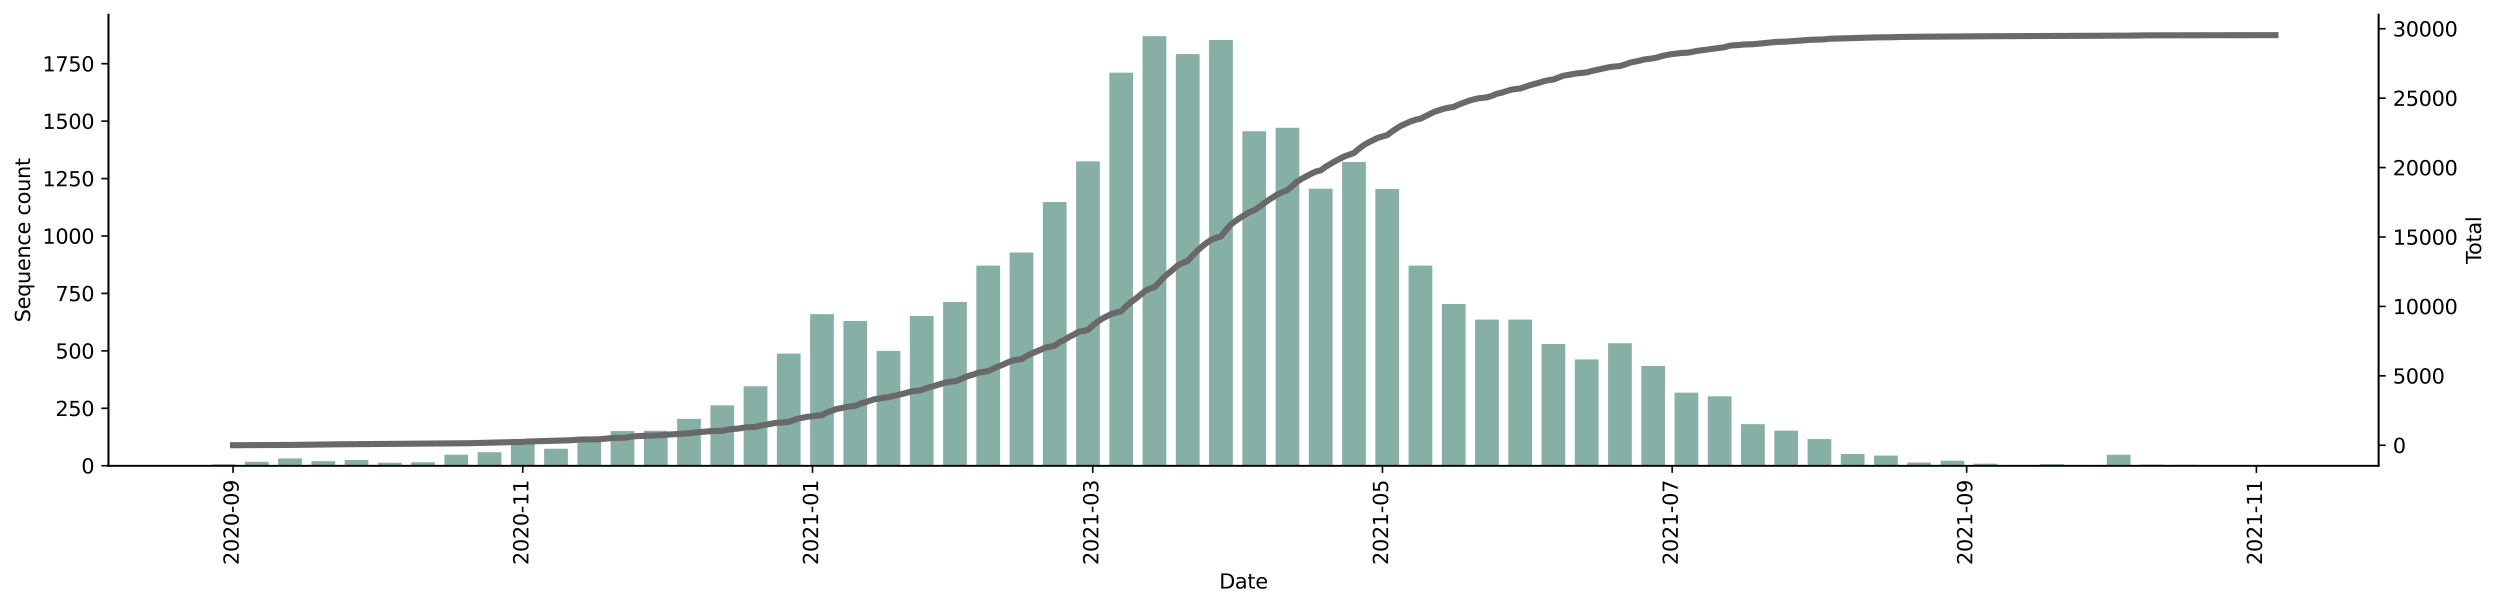<?xml version="1.0" encoding="utf-8" standalone="no"?>
<!DOCTYPE svg PUBLIC "-//W3C//DTD SVG 1.1//EN"
  "http://www.w3.org/Graphics/SVG/1.1/DTD/svg11.dtd">
<svg height="298.621pt" version="1.1" viewBox="0 0 1229.019 298.621" width="1229.019pt" xmlns="http://www.w3.org/2000/svg" xmlns:xlink="http://www.w3.org/1999/xlink">
 <defs>
  <style type="text/css">*{stroke-linecap:butt;stroke-linejoin:round;}</style>
 </defs>
 <g id="figure_1">
  <g id="patch_1">
   <path d="M 0 298.621 
L 1229.019 298.621 
L 1229.019 0 
L 0 0 
z
" style="fill:#ffffff;"/>
  </g>
  <g id="axes_1">
   <g id="patch_2">
    <path d="M 53.328 228.96 
L 1169.328 228.96 
L 1169.328 7.2 
L 53.328 7.2 
z
" style="fill:#ffffff;"/>
   </g>
   <g id="patch_3">
    <path clip-path="url(#p479e5dfeb2)" d="M 104.055 228.96 
L 115.73 228.96 
L 115.73 228.282 
L 104.055 228.282 
z
" style="fill:#86b0a6;"/>
   </g>
   <g id="patch_4">
    <path clip-path="url(#p479e5dfeb2)" d="M 120.4 228.96 
L 132.075 228.96 
L 132.075 227.04 
L 120.4 227.04 
z
" style="fill:#86b0a6;"/>
   </g>
   <g id="patch_5">
    <path clip-path="url(#p479e5dfeb2)" d="M 136.745 228.96 
L 148.42 228.96 
L 148.42 225.346 
L 136.745 225.346 
z
" style="fill:#86b0a6;"/>
   </g>
   <g id="patch_6">
    <path clip-path="url(#p479e5dfeb2)" d="M 153.09 228.96 
L 164.765 228.96 
L 164.765 226.701 
L 153.09 226.701 
z
" style="fill:#86b0a6;"/>
   </g>
   <g id="patch_7">
    <path clip-path="url(#p479e5dfeb2)" d="M 169.435 228.96 
L 181.109 228.96 
L 181.109 226.136 
L 169.435 226.136 
z
" style="fill:#86b0a6;"/>
   </g>
   <g id="patch_8">
    <path clip-path="url(#p479e5dfeb2)" d="M 185.779 228.96 
L 197.454 228.96 
L 197.454 227.492 
L 185.779 227.492 
z
" style="fill:#86b0a6;"/>
   </g>
   <g id="patch_9">
    <path clip-path="url(#p479e5dfeb2)" d="M 202.124 228.96 
L 213.799 228.96 
L 213.799 227.266 
L 202.124 227.266 
z
" style="fill:#86b0a6;"/>
   </g>
   <g id="patch_10">
    <path clip-path="url(#p479e5dfeb2)" d="M 218.469 228.96 
L 230.144 228.96 
L 230.144 223.539 
L 218.469 223.539 
z
" style="fill:#86b0a6;"/>
   </g>
   <g id="patch_11">
    <path clip-path="url(#p479e5dfeb2)" d="M 234.814 228.96 
L 246.489 228.96 
L 246.489 222.296 
L 234.814 222.296 
z
" style="fill:#86b0a6;"/>
   </g>
   <g id="patch_12">
    <path clip-path="url(#p479e5dfeb2)" d="M 251.159 228.96 
L 262.834 228.96 
L 262.834 217.666 
L 251.159 217.666 
z
" style="fill:#86b0a6;"/>
   </g>
   <g id="patch_13">
    <path clip-path="url(#p479e5dfeb2)" d="M 267.503 228.96 
L 279.178 228.96 
L 279.178 220.602 
L 267.503 220.602 
z
" style="fill:#86b0a6;"/>
   </g>
   <g id="patch_14">
    <path clip-path="url(#p479e5dfeb2)" d="M 283.848 228.96 
L 295.523 228.96 
L 295.523 215.068 
L 283.848 215.068 
z
" style="fill:#86b0a6;"/>
   </g>
   <g id="patch_15">
    <path clip-path="url(#p479e5dfeb2)" d="M 300.193 228.96 
L 311.868 228.96 
L 311.868 211.906 
L 300.193 211.906 
z
" style="fill:#86b0a6;"/>
   </g>
   <g id="patch_16">
    <path clip-path="url(#p479e5dfeb2)" d="M 316.538 228.96 
L 328.213 228.96 
L 328.213 211.793 
L 316.538 211.793 
z
" style="fill:#86b0a6;"/>
   </g>
   <g id="patch_17">
    <path clip-path="url(#p479e5dfeb2)" d="M 332.883 228.96 
L 344.558 228.96 
L 344.558 205.92 
L 332.883 205.92 
z
" style="fill:#86b0a6;"/>
   </g>
   <g id="patch_18">
    <path clip-path="url(#p479e5dfeb2)" d="M 349.227 228.96 
L 360.902 228.96 
L 360.902 199.256 
L 349.227 199.256 
z
" style="fill:#86b0a6;"/>
   </g>
   <g id="patch_19">
    <path clip-path="url(#p479e5dfeb2)" d="M 365.572 228.96 
L 377.247 228.96 
L 377.247 189.882 
L 365.572 189.882 
z
" style="fill:#86b0a6;"/>
   </g>
   <g id="patch_20">
    <path clip-path="url(#p479e5dfeb2)" d="M 381.917 228.96 
L 393.592 228.96 
L 393.592 173.845 
L 381.917 173.845 
z
" style="fill:#86b0a6;"/>
   </g>
   <g id="patch_21">
    <path clip-path="url(#p479e5dfeb2)" d="M 398.262 228.96 
L 409.937 228.96 
L 409.937 154.419 
L 398.262 154.419 
z
" style="fill:#86b0a6;"/>
   </g>
   <g id="patch_22">
    <path clip-path="url(#p479e5dfeb2)" d="M 414.607 228.96 
L 426.282 228.96 
L 426.282 157.807 
L 414.607 157.807 
z
" style="fill:#86b0a6;"/>
   </g>
   <g id="patch_23">
    <path clip-path="url(#p479e5dfeb2)" d="M 430.952 228.96 
L 442.626 228.96 
L 442.626 172.489 
L 430.952 172.489 
z
" style="fill:#86b0a6;"/>
   </g>
   <g id="patch_24">
    <path clip-path="url(#p479e5dfeb2)" d="M 447.296 228.96 
L 458.971 228.96 
L 458.971 155.322 
L 447.296 155.322 
z
" style="fill:#86b0a6;"/>
   </g>
   <g id="patch_25">
    <path clip-path="url(#p479e5dfeb2)" d="M 463.641 228.96 
L 475.316 228.96 
L 475.316 148.433 
L 463.641 148.433 
z
" style="fill:#86b0a6;"/>
   </g>
   <g id="patch_26">
    <path clip-path="url(#p479e5dfeb2)" d="M 479.986 228.96 
L 491.661 228.96 
L 491.661 130.588 
L 479.986 130.588 
z
" style="fill:#86b0a6;"/>
   </g>
   <g id="patch_27">
    <path clip-path="url(#p479e5dfeb2)" d="M 496.331 228.96 
L 508.006 228.96 
L 508.006 124.151 
L 496.331 124.151 
z
" style="fill:#86b0a6;"/>
   </g>
   <g id="patch_28">
    <path clip-path="url(#p479e5dfeb2)" d="M 512.676 228.96 
L 524.35 228.96 
L 524.35 99.304 
L 512.676 99.304 
z
" style="fill:#86b0a6;"/>
   </g>
   <g id="patch_29">
    <path clip-path="url(#p479e5dfeb2)" d="M 529.02 228.96 
L 540.695 228.96 
L 540.695 79.313 
L 529.02 79.313 
z
" style="fill:#86b0a6;"/>
   </g>
   <g id="patch_30">
    <path clip-path="url(#p479e5dfeb2)" d="M 545.365 228.96 
L 557.04 228.96 
L 557.04 35.718 
L 545.365 35.718 
z
" style="fill:#86b0a6;"/>
   </g>
   <g id="patch_31">
    <path clip-path="url(#p479e5dfeb2)" d="M 561.71 228.96 
L 573.385 228.96 
L 573.385 17.76 
L 561.71 17.76 
z
" style="fill:#86b0a6;"/>
   </g>
   <g id="patch_32">
    <path clip-path="url(#p479e5dfeb2)" d="M 578.055 228.96 
L 589.73 228.96 
L 589.73 26.569 
L 578.055 26.569 
z
" style="fill:#86b0a6;"/>
   </g>
   <g id="patch_33">
    <path clip-path="url(#p479e5dfeb2)" d="M 594.4 228.96 
L 606.074 228.96 
L 606.074 19.68 
L 594.4 19.68 
z
" style="fill:#86b0a6;"/>
   </g>
   <g id="patch_34">
    <path clip-path="url(#p479e5dfeb2)" d="M 610.744 228.96 
L 622.419 228.96 
L 622.419 64.518 
L 610.744 64.518 
z
" style="fill:#86b0a6;"/>
   </g>
   <g id="patch_35">
    <path clip-path="url(#p479e5dfeb2)" d="M 627.089 228.96 
L 638.764 228.96 
L 638.764 62.824 
L 627.089 62.824 
z
" style="fill:#86b0a6;"/>
   </g>
   <g id="patch_36">
    <path clip-path="url(#p479e5dfeb2)" d="M 643.434 228.96 
L 655.109 228.96 
L 655.109 92.753 
L 643.434 92.753 
z
" style="fill:#86b0a6;"/>
   </g>
   <g id="patch_37">
    <path clip-path="url(#p479e5dfeb2)" d="M 659.779 228.96 
L 671.454 228.96 
L 671.454 79.652 
L 659.779 79.652 
z
" style="fill:#86b0a6;"/>
   </g>
   <g id="patch_38">
    <path clip-path="url(#p479e5dfeb2)" d="M 676.124 228.96 
L 687.798 228.96 
L 687.798 92.866 
L 676.124 92.866 
z
" style="fill:#86b0a6;"/>
   </g>
   <g id="patch_39">
    <path clip-path="url(#p479e5dfeb2)" d="M 692.468 228.96 
L 704.143 228.96 
L 704.143 130.588 
L 692.468 130.588 
z
" style="fill:#86b0a6;"/>
   </g>
   <g id="patch_40">
    <path clip-path="url(#p479e5dfeb2)" d="M 708.813 228.96 
L 720.488 228.96 
L 720.488 149.449 
L 708.813 149.449 
z
" style="fill:#86b0a6;"/>
   </g>
   <g id="patch_41">
    <path clip-path="url(#p479e5dfeb2)" d="M 725.158 228.96 
L 736.833 228.96 
L 736.833 157.129 
L 725.158 157.129 
z
" style="fill:#86b0a6;"/>
   </g>
   <g id="patch_42">
    <path clip-path="url(#p479e5dfeb2)" d="M 741.503 228.96 
L 753.178 228.96 
L 753.178 157.129 
L 741.503 157.129 
z
" style="fill:#86b0a6;"/>
   </g>
   <g id="patch_43">
    <path clip-path="url(#p479e5dfeb2)" d="M 757.848 228.96 
L 769.522 228.96 
L 769.522 169.101 
L 757.848 169.101 
z
" style="fill:#86b0a6;"/>
   </g>
   <g id="patch_44">
    <path clip-path="url(#p479e5dfeb2)" d="M 774.192 228.96 
L 785.867 228.96 
L 785.867 176.668 
L 774.192 176.668 
z
" style="fill:#86b0a6;"/>
   </g>
   <g id="patch_45">
    <path clip-path="url(#p479e5dfeb2)" d="M 790.537 228.96 
L 802.212 228.96 
L 802.212 168.762 
L 790.537 168.762 
z
" style="fill:#86b0a6;"/>
   </g>
   <g id="patch_46">
    <path clip-path="url(#p479e5dfeb2)" d="M 806.882 228.96 
L 818.557 228.96 
L 818.557 179.944 
L 806.882 179.944 
z
" style="fill:#86b0a6;"/>
   </g>
   <g id="patch_47">
    <path clip-path="url(#p479e5dfeb2)" d="M 823.227 228.96 
L 834.902 228.96 
L 834.902 193.045 
L 823.227 193.045 
z
" style="fill:#86b0a6;"/>
   </g>
   <g id="patch_48">
    <path clip-path="url(#p479e5dfeb2)" d="M 839.572 228.96 
L 851.247 228.96 
L 851.247 194.852 
L 839.572 194.852 
z
" style="fill:#86b0a6;"/>
   </g>
   <g id="patch_49">
    <path clip-path="url(#p479e5dfeb2)" d="M 855.916 228.96 
L 867.591 228.96 
L 867.591 208.518 
L 855.916 208.518 
z
" style="fill:#86b0a6;"/>
   </g>
   <g id="patch_50">
    <path clip-path="url(#p479e5dfeb2)" d="M 872.261 228.96 
L 883.936 228.96 
L 883.936 211.68 
L 872.261 211.68 
z
" style="fill:#86b0a6;"/>
   </g>
   <g id="patch_51">
    <path clip-path="url(#p479e5dfeb2)" d="M 888.606 228.96 
L 900.281 228.96 
L 900.281 215.859 
L 888.606 215.859 
z
" style="fill:#86b0a6;"/>
   </g>
   <g id="patch_52">
    <path clip-path="url(#p479e5dfeb2)" d="M 904.951 228.96 
L 916.626 228.96 
L 916.626 223.2 
L 904.951 223.2 
z
" style="fill:#86b0a6;"/>
   </g>
   <g id="patch_53">
    <path clip-path="url(#p479e5dfeb2)" d="M 921.296 228.96 
L 932.971 228.96 
L 932.971 223.991 
L 921.296 223.991 
z
" style="fill:#86b0a6;"/>
   </g>
   <g id="patch_54">
    <path clip-path="url(#p479e5dfeb2)" d="M 937.641 228.96 
L 949.315 228.96 
L 949.315 227.379 
L 937.641 227.379 
z
" style="fill:#86b0a6;"/>
   </g>
   <g id="patch_55">
    <path clip-path="url(#p479e5dfeb2)" d="M 953.985 228.96 
L 965.66 228.96 
L 965.66 226.475 
L 953.985 226.475 
z
" style="fill:#86b0a6;"/>
   </g>
   <g id="patch_56">
    <path clip-path="url(#p479e5dfeb2)" d="M 970.33 228.96 
L 982.005 228.96 
L 982.005 227.944 
L 970.33 227.944 
z
" style="fill:#86b0a6;"/>
   </g>
   <g id="patch_57">
    <path clip-path="url(#p479e5dfeb2)" d="M 986.675 228.96 
L 998.35 228.96 
L 998.35 228.734 
L 986.675 228.734 
z
" style="fill:#86b0a6;"/>
   </g>
   <g id="patch_58">
    <path clip-path="url(#p479e5dfeb2)" d="M 1003.02 228.96 
L 1014.695 228.96 
L 1014.695 228.169 
L 1003.02 228.169 
z
" style="fill:#86b0a6;"/>
   </g>
   <g id="patch_59">
    <path clip-path="url(#p479e5dfeb2)" d="M 1019.365 228.96 
L 1031.039 228.96 
L 1031.039 228.734 
L 1019.365 228.734 
z
" style="fill:#86b0a6;"/>
   </g>
   <g id="patch_60">
    <path clip-path="url(#p479e5dfeb2)" d="M 1035.709 228.96 
L 1047.384 228.96 
L 1047.384 223.539 
L 1035.709 223.539 
z
" style="fill:#86b0a6;"/>
   </g>
   <g id="patch_61">
    <path clip-path="url(#p479e5dfeb2)" d="M 1052.054 228.96 
L 1063.729 228.96 
L 1063.729 228.395 
L 1052.054 228.395 
z
" style="fill:#86b0a6;"/>
   </g>
   <g id="patch_62">
    <path clip-path="url(#p479e5dfeb2)" d="M 1068.399 228.96 
L 1080.074 228.96 
L 1080.074 228.508 
L 1068.399 228.508 
z
" style="fill:#86b0a6;"/>
   </g>
   <g id="patch_63">
    <path clip-path="url(#p479e5dfeb2)" d="M 1084.744 228.96 
L 1096.419 228.96 
L 1096.419 228.621 
L 1084.744 228.621 
z
" style="fill:#86b0a6;"/>
   </g>
   <g id="patch_64">
    <path clip-path="url(#p479e5dfeb2)" d="M 1101.089 228.96 
L 1112.763 228.96 
L 1112.763 228.847 
L 1101.089 228.847 
z
" style="fill:#86b0a6;"/>
   </g>
   <g id="matplotlib.axis_1">
    <g id="xtick_1">
     <g id="line2d_1">
      <defs>
       <path d="M 0 0 
L 0 3.5 
" id="mb01678805f" style="stroke:#000000;stroke-width:0.8;"/>
      </defs>
      <g>
       <use style="stroke:#000000;stroke-width:0.8;" x="114.563" xlink:href="#mb01678805f" y="228.96"/>
      </g>
     </g>
     <g id="text_1">
      <!-- 2020-09 -->
      <g transform="translate(117.322 277.743)rotate(-90)scale(0.1 -0.1)">
       <defs>
        <path d="M 1228 531 
L 3431 531 
L 3431 0 
L 469 0 
L 469 531 
Q 828 903 1448 1529 
Q 2069 2156 2228 2338 
Q 2531 2678 2651 2914 
Q 2772 3150 2772 3378 
Q 2772 3750 2511 3984 
Q 2250 4219 1831 4219 
Q 1534 4219 1204 4116 
Q 875 4013 500 3803 
L 500 4441 
Q 881 4594 1212 4672 
Q 1544 4750 1819 4750 
Q 2544 4750 2975 4387 
Q 3406 4025 3406 3419 
Q 3406 3131 3298 2873 
Q 3191 2616 2906 2266 
Q 2828 2175 2409 1742 
Q 1991 1309 1228 531 
z
" id="DejaVuSans-32" transform="scale(0.016)"/>
        <path d="M 2034 4250 
Q 1547 4250 1301 3770 
Q 1056 3291 1056 2328 
Q 1056 1369 1301 889 
Q 1547 409 2034 409 
Q 2525 409 2770 889 
Q 3016 1369 3016 2328 
Q 3016 3291 2770 3770 
Q 2525 4250 2034 4250 
z
M 2034 4750 
Q 2819 4750 3233 4129 
Q 3647 3509 3647 2328 
Q 3647 1150 3233 529 
Q 2819 -91 2034 -91 
Q 1250 -91 836 529 
Q 422 1150 422 2328 
Q 422 3509 836 4129 
Q 1250 4750 2034 4750 
z
" id="DejaVuSans-30" transform="scale(0.016)"/>
        <path d="M 313 2009 
L 1997 2009 
L 1997 1497 
L 313 1497 
L 313 2009 
z
" id="DejaVuSans-2d" transform="scale(0.016)"/>
        <path d="M 703 97 
L 703 672 
Q 941 559 1184 500 
Q 1428 441 1663 441 
Q 2288 441 2617 861 
Q 2947 1281 2994 2138 
Q 2813 1869 2534 1725 
Q 2256 1581 1919 1581 
Q 1219 1581 811 2004 
Q 403 2428 403 3163 
Q 403 3881 828 4315 
Q 1253 4750 1959 4750 
Q 2769 4750 3195 4129 
Q 3622 3509 3622 2328 
Q 3622 1225 3098 567 
Q 2575 -91 1691 -91 
Q 1453 -91 1209 -44 
Q 966 3 703 97 
z
M 1959 2075 
Q 2384 2075 2632 2365 
Q 2881 2656 2881 3163 
Q 2881 3666 2632 3958 
Q 2384 4250 1959 4250 
Q 1534 4250 1286 3958 
Q 1038 3666 1038 3163 
Q 1038 2656 1286 2365 
Q 1534 2075 1959 2075 
z
" id="DejaVuSans-39" transform="scale(0.016)"/>
       </defs>
       <use xlink:href="#DejaVuSans-32"/>
       <use x="63.623" xlink:href="#DejaVuSans-30"/>
       <use x="127.246" xlink:href="#DejaVuSans-32"/>
       <use x="190.869" xlink:href="#DejaVuSans-30"/>
       <use x="254.492" xlink:href="#DejaVuSans-2d"/>
       <use x="290.576" xlink:href="#DejaVuSans-30"/>
       <use x="354.199" xlink:href="#DejaVuSans-39"/>
      </g>
     </g>
    </g>
    <g id="xtick_2">
     <g id="line2d_2">
      <g>
       <use style="stroke:#000000;stroke-width:0.8;" x="256.996" xlink:href="#mb01678805f" y="228.96"/>
      </g>
     </g>
     <g id="text_2">
      <!-- 2020-11 -->
      <g transform="translate(259.755 277.743)rotate(-90)scale(0.1 -0.1)">
       <defs>
        <path d="M 794 531 
L 1825 531 
L 1825 4091 
L 703 3866 
L 703 4441 
L 1819 4666 
L 2450 4666 
L 2450 531 
L 3481 531 
L 3481 0 
L 794 0 
L 794 531 
z
" id="DejaVuSans-31" transform="scale(0.016)"/>
       </defs>
       <use xlink:href="#DejaVuSans-32"/>
       <use x="63.623" xlink:href="#DejaVuSans-30"/>
       <use x="127.246" xlink:href="#DejaVuSans-32"/>
       <use x="190.869" xlink:href="#DejaVuSans-30"/>
       <use x="254.492" xlink:href="#DejaVuSans-2d"/>
       <use x="290.576" xlink:href="#DejaVuSans-31"/>
       <use x="354.199" xlink:href="#DejaVuSans-31"/>
      </g>
     </g>
    </g>
    <g id="xtick_3">
     <g id="line2d_3">
      <g>
       <use style="stroke:#000000;stroke-width:0.8;" x="399.429" xlink:href="#mb01678805f" y="228.96"/>
      </g>
     </g>
     <g id="text_3">
      <!-- 2021-01 -->
      <g transform="translate(402.189 277.743)rotate(-90)scale(0.1 -0.1)">
       <use xlink:href="#DejaVuSans-32"/>
       <use x="63.623" xlink:href="#DejaVuSans-30"/>
       <use x="127.246" xlink:href="#DejaVuSans-32"/>
       <use x="190.869" xlink:href="#DejaVuSans-31"/>
       <use x="254.492" xlink:href="#DejaVuSans-2d"/>
       <use x="290.576" xlink:href="#DejaVuSans-30"/>
       <use x="354.199" xlink:href="#DejaVuSans-31"/>
      </g>
     </g>
    </g>
    <g id="xtick_4">
     <g id="line2d_4">
      <g>
       <use style="stroke:#000000;stroke-width:0.8;" x="537.193" xlink:href="#mb01678805f" y="228.96"/>
      </g>
     </g>
     <g id="text_4">
      <!-- 2021-03 -->
      <g transform="translate(539.952 277.743)rotate(-90)scale(0.1 -0.1)">
       <defs>
        <path d="M 2597 2516 
Q 3050 2419 3304 2112 
Q 3559 1806 3559 1356 
Q 3559 666 3084 287 
Q 2609 -91 1734 -91 
Q 1441 -91 1130 -33 
Q 819 25 488 141 
L 488 750 
Q 750 597 1062 519 
Q 1375 441 1716 441 
Q 2309 441 2620 675 
Q 2931 909 2931 1356 
Q 2931 1769 2642 2001 
Q 2353 2234 1838 2234 
L 1294 2234 
L 1294 2753 
L 1863 2753 
Q 2328 2753 2575 2939 
Q 2822 3125 2822 3475 
Q 2822 3834 2567 4026 
Q 2313 4219 1838 4219 
Q 1578 4219 1281 4162 
Q 984 4106 628 3988 
L 628 4550 
Q 988 4650 1302 4700 
Q 1616 4750 1894 4750 
Q 2613 4750 3031 4423 
Q 3450 4097 3450 3541 
Q 3450 3153 3228 2886 
Q 3006 2619 2597 2516 
z
" id="DejaVuSans-33" transform="scale(0.016)"/>
       </defs>
       <use xlink:href="#DejaVuSans-32"/>
       <use x="63.623" xlink:href="#DejaVuSans-30"/>
       <use x="127.246" xlink:href="#DejaVuSans-32"/>
       <use x="190.869" xlink:href="#DejaVuSans-31"/>
       <use x="254.492" xlink:href="#DejaVuSans-2d"/>
       <use x="290.576" xlink:href="#DejaVuSans-30"/>
       <use x="354.199" xlink:href="#DejaVuSans-33"/>
      </g>
     </g>
    </g>
    <g id="xtick_5">
     <g id="line2d_5">
      <g>
       <use style="stroke:#000000;stroke-width:0.8;" x="679.626" xlink:href="#mb01678805f" y="228.96"/>
      </g>
     </g>
     <g id="text_5">
      <!-- 2021-05 -->
      <g transform="translate(682.385 277.743)rotate(-90)scale(0.1 -0.1)">
       <defs>
        <path d="M 691 4666 
L 3169 4666 
L 3169 4134 
L 1269 4134 
L 1269 2991 
Q 1406 3038 1543 3061 
Q 1681 3084 1819 3084 
Q 2600 3084 3056 2656 
Q 3513 2228 3513 1497 
Q 3513 744 3044 326 
Q 2575 -91 1722 -91 
Q 1428 -91 1123 -41 
Q 819 9 494 109 
L 494 744 
Q 775 591 1075 516 
Q 1375 441 1709 441 
Q 2250 441 2565 725 
Q 2881 1009 2881 1497 
Q 2881 1984 2565 2268 
Q 2250 2553 1709 2553 
Q 1456 2553 1204 2497 
Q 953 2441 691 2322 
L 691 4666 
z
" id="DejaVuSans-35" transform="scale(0.016)"/>
       </defs>
       <use xlink:href="#DejaVuSans-32"/>
       <use x="63.623" xlink:href="#DejaVuSans-30"/>
       <use x="127.246" xlink:href="#DejaVuSans-32"/>
       <use x="190.869" xlink:href="#DejaVuSans-31"/>
       <use x="254.492" xlink:href="#DejaVuSans-2d"/>
       <use x="290.576" xlink:href="#DejaVuSans-30"/>
       <use x="354.199" xlink:href="#DejaVuSans-35"/>
      </g>
     </g>
    </g>
    <g id="xtick_6">
     <g id="line2d_6">
      <g>
       <use style="stroke:#000000;stroke-width:0.8;" x="822.059" xlink:href="#mb01678805f" y="228.96"/>
      </g>
     </g>
     <g id="text_6">
      <!-- 2021-07 -->
      <g transform="translate(824.819 277.743)rotate(-90)scale(0.1 -0.1)">
       <defs>
        <path d="M 525 4666 
L 3525 4666 
L 3525 4397 
L 1831 0 
L 1172 0 
L 2766 4134 
L 525 4134 
L 525 4666 
z
" id="DejaVuSans-37" transform="scale(0.016)"/>
       </defs>
       <use xlink:href="#DejaVuSans-32"/>
       <use x="63.623" xlink:href="#DejaVuSans-30"/>
       <use x="127.246" xlink:href="#DejaVuSans-32"/>
       <use x="190.869" xlink:href="#DejaVuSans-31"/>
       <use x="254.492" xlink:href="#DejaVuSans-2d"/>
       <use x="290.576" xlink:href="#DejaVuSans-30"/>
       <use x="354.199" xlink:href="#DejaVuSans-37"/>
      </g>
     </g>
    </g>
    <g id="xtick_7">
     <g id="line2d_7">
      <g>
       <use style="stroke:#000000;stroke-width:0.8;" x="966.828" xlink:href="#mb01678805f" y="228.96"/>
      </g>
     </g>
     <g id="text_7">
      <!-- 2021-09 -->
      <g transform="translate(969.587 277.743)rotate(-90)scale(0.1 -0.1)">
       <use xlink:href="#DejaVuSans-32"/>
       <use x="63.623" xlink:href="#DejaVuSans-30"/>
       <use x="127.246" xlink:href="#DejaVuSans-32"/>
       <use x="190.869" xlink:href="#DejaVuSans-31"/>
       <use x="254.492" xlink:href="#DejaVuSans-2d"/>
       <use x="290.576" xlink:href="#DejaVuSans-30"/>
       <use x="354.199" xlink:href="#DejaVuSans-39"/>
      </g>
     </g>
    </g>
    <g id="xtick_8">
     <g id="line2d_8">
      <g>
       <use style="stroke:#000000;stroke-width:0.8;" x="1109.261" xlink:href="#mb01678805f" y="228.96"/>
      </g>
     </g>
     <g id="text_8">
      <!-- 2021-11 -->
      <g transform="translate(1112.02 277.743)rotate(-90)scale(0.1 -0.1)">
       <use xlink:href="#DejaVuSans-32"/>
       <use x="63.623" xlink:href="#DejaVuSans-30"/>
       <use x="127.246" xlink:href="#DejaVuSans-32"/>
       <use x="190.869" xlink:href="#DejaVuSans-31"/>
       <use x="254.492" xlink:href="#DejaVuSans-2d"/>
       <use x="290.576" xlink:href="#DejaVuSans-31"/>
       <use x="354.199" xlink:href="#DejaVuSans-31"/>
      </g>
     </g>
    </g>
    <g id="text_9">
     <!-- Date -->
     <g transform="translate(599.377 289.341)scale(0.1 -0.1)">
      <defs>
       <path d="M 1259 4147 
L 1259 519 
L 2022 519 
Q 2988 519 3436 956 
Q 3884 1394 3884 2338 
Q 3884 3275 3436 3711 
Q 2988 4147 2022 4147 
L 1259 4147 
z
M 628 4666 
L 1925 4666 
Q 3281 4666 3915 4102 
Q 4550 3538 4550 2338 
Q 4550 1131 3912 565 
Q 3275 0 1925 0 
L 628 0 
L 628 4666 
z
" id="DejaVuSans-44" transform="scale(0.016)"/>
       <path d="M 2194 1759 
Q 1497 1759 1228 1600 
Q 959 1441 959 1056 
Q 959 750 1161 570 
Q 1363 391 1709 391 
Q 2188 391 2477 730 
Q 2766 1069 2766 1631 
L 2766 1759 
L 2194 1759 
z
M 3341 1997 
L 3341 0 
L 2766 0 
L 2766 531 
Q 2569 213 2275 61 
Q 1981 -91 1556 -91 
Q 1019 -91 701 211 
Q 384 513 384 1019 
Q 384 1609 779 1909 
Q 1175 2209 1959 2209 
L 2766 2209 
L 2766 2266 
Q 2766 2663 2505 2880 
Q 2244 3097 1772 3097 
Q 1472 3097 1187 3025 
Q 903 2953 641 2809 
L 641 3341 
Q 956 3463 1253 3523 
Q 1550 3584 1831 3584 
Q 2591 3584 2966 3190 
Q 3341 2797 3341 1997 
z
" id="DejaVuSans-61" transform="scale(0.016)"/>
       <path d="M 1172 4494 
L 1172 3500 
L 2356 3500 
L 2356 3053 
L 1172 3053 
L 1172 1153 
Q 1172 725 1289 603 
Q 1406 481 1766 481 
L 2356 481 
L 2356 0 
L 1766 0 
Q 1100 0 847 248 
Q 594 497 594 1153 
L 594 3053 
L 172 3053 
L 172 3500 
L 594 3500 
L 594 4494 
L 1172 4494 
z
" id="DejaVuSans-74" transform="scale(0.016)"/>
       <path d="M 3597 1894 
L 3597 1613 
L 953 1613 
Q 991 1019 1311 708 
Q 1631 397 2203 397 
Q 2534 397 2845 478 
Q 3156 559 3463 722 
L 3463 178 
Q 3153 47 2828 -22 
Q 2503 -91 2169 -91 
Q 1331 -91 842 396 
Q 353 884 353 1716 
Q 353 2575 817 3079 
Q 1281 3584 2069 3584 
Q 2775 3584 3186 3129 
Q 3597 2675 3597 1894 
z
M 3022 2063 
Q 3016 2534 2758 2815 
Q 2500 3097 2075 3097 
Q 1594 3097 1305 2825 
Q 1016 2553 972 2059 
L 3022 2063 
z
" id="DejaVuSans-65" transform="scale(0.016)"/>
      </defs>
      <use xlink:href="#DejaVuSans-44"/>
      <use x="77.002" xlink:href="#DejaVuSans-61"/>
      <use x="138.281" xlink:href="#DejaVuSans-74"/>
      <use x="177.49" xlink:href="#DejaVuSans-65"/>
     </g>
    </g>
   </g>
   <g id="matplotlib.axis_2">
    <g id="ytick_1">
     <g id="line2d_9">
      <defs>
       <path d="M 0 0 
L -3.5 0 
" id="m28144fe464" style="stroke:#000000;stroke-width:0.8;"/>
      </defs>
      <g>
       <use style="stroke:#000000;stroke-width:0.8;" x="53.328" xlink:href="#m28144fe464" y="228.96"/>
      </g>
     </g>
     <g id="text_10">
      <!-- 0 -->
      <g transform="translate(39.966 232.759)scale(0.1 -0.1)">
       <use xlink:href="#DejaVuSans-30"/>
      </g>
     </g>
    </g>
    <g id="ytick_2">
     <g id="line2d_10">
      <g>
       <use style="stroke:#000000;stroke-width:0.8;" x="53.328" xlink:href="#m28144fe464" y="200.725"/>
      </g>
     </g>
     <g id="text_11">
      <!-- 250 -->
      <g transform="translate(27.241 204.524)scale(0.1 -0.1)">
       <use xlink:href="#DejaVuSans-32"/>
       <use x="63.623" xlink:href="#DejaVuSans-35"/>
       <use x="127.246" xlink:href="#DejaVuSans-30"/>
      </g>
     </g>
    </g>
    <g id="ytick_3">
     <g id="line2d_11">
      <g>
       <use style="stroke:#000000;stroke-width:0.8;" x="53.328" xlink:href="#m28144fe464" y="172.489"/>
      </g>
     </g>
     <g id="text_12">
      <!-- 500 -->
      <g transform="translate(27.241 176.289)scale(0.1 -0.1)">
       <use xlink:href="#DejaVuSans-35"/>
       <use x="63.623" xlink:href="#DejaVuSans-30"/>
       <use x="127.246" xlink:href="#DejaVuSans-30"/>
      </g>
     </g>
    </g>
    <g id="ytick_4">
     <g id="line2d_12">
      <g>
       <use style="stroke:#000000;stroke-width:0.8;" x="53.328" xlink:href="#m28144fe464" y="144.254"/>
      </g>
     </g>
     <g id="text_13">
      <!-- 750 -->
      <g transform="translate(27.241 148.053)scale(0.1 -0.1)">
       <use xlink:href="#DejaVuSans-37"/>
       <use x="63.623" xlink:href="#DejaVuSans-35"/>
       <use x="127.246" xlink:href="#DejaVuSans-30"/>
      </g>
     </g>
    </g>
    <g id="ytick_5">
     <g id="line2d_13">
      <g>
       <use style="stroke:#000000;stroke-width:0.8;" x="53.328" xlink:href="#m28144fe464" y="116.019"/>
      </g>
     </g>
     <g id="text_14">
      <!-- 1000 -->
      <g transform="translate(20.878 119.818)scale(0.1 -0.1)">
       <use xlink:href="#DejaVuSans-31"/>
       <use x="63.623" xlink:href="#DejaVuSans-30"/>
       <use x="127.246" xlink:href="#DejaVuSans-30"/>
       <use x="190.869" xlink:href="#DejaVuSans-30"/>
      </g>
     </g>
    </g>
    <g id="ytick_6">
     <g id="line2d_14">
      <g>
       <use style="stroke:#000000;stroke-width:0.8;" x="53.328" xlink:href="#m28144fe464" y="87.784"/>
      </g>
     </g>
     <g id="text_15">
      <!-- 1250 -->
      <g transform="translate(20.878 91.583)scale(0.1 -0.1)">
       <use xlink:href="#DejaVuSans-31"/>
       <use x="63.623" xlink:href="#DejaVuSans-32"/>
       <use x="127.246" xlink:href="#DejaVuSans-35"/>
       <use x="190.869" xlink:href="#DejaVuSans-30"/>
      </g>
     </g>
    </g>
    <g id="ytick_7">
     <g id="line2d_15">
      <g>
       <use style="stroke:#000000;stroke-width:0.8;" x="53.328" xlink:href="#m28144fe464" y="59.548"/>
      </g>
     </g>
     <g id="text_16">
      <!-- 1500 -->
      <g transform="translate(20.878 63.347)scale(0.1 -0.1)">
       <use xlink:href="#DejaVuSans-31"/>
       <use x="63.623" xlink:href="#DejaVuSans-35"/>
       <use x="127.246" xlink:href="#DejaVuSans-30"/>
       <use x="190.869" xlink:href="#DejaVuSans-30"/>
      </g>
     </g>
    </g>
    <g id="ytick_8">
     <g id="line2d_16">
      <g>
       <use style="stroke:#000000;stroke-width:0.8;" x="53.328" xlink:href="#m28144fe464" y="31.313"/>
      </g>
     </g>
     <g id="text_17">
      <!-- 1750 -->
      <g transform="translate(20.878 35.112)scale(0.1 -0.1)">
       <use xlink:href="#DejaVuSans-31"/>
       <use x="63.623" xlink:href="#DejaVuSans-37"/>
       <use x="127.246" xlink:href="#DejaVuSans-35"/>
       <use x="190.869" xlink:href="#DejaVuSans-30"/>
      </g>
     </g>
    </g>
    <g id="text_18">
     <!-- Sequence count -->
     <g transform="translate(14.798 158.44)rotate(-90)scale(0.1 -0.1)">
      <defs>
       <path d="M 3425 4513 
L 3425 3897 
Q 3066 4069 2747 4153 
Q 2428 4238 2131 4238 
Q 1616 4238 1336 4038 
Q 1056 3838 1056 3469 
Q 1056 3159 1242 3001 
Q 1428 2844 1947 2747 
L 2328 2669 
Q 3034 2534 3370 2195 
Q 3706 1856 3706 1288 
Q 3706 609 3251 259 
Q 2797 -91 1919 -91 
Q 1588 -91 1214 -16 
Q 841 59 441 206 
L 441 856 
Q 825 641 1194 531 
Q 1563 422 1919 422 
Q 2459 422 2753 634 
Q 3047 847 3047 1241 
Q 3047 1584 2836 1778 
Q 2625 1972 2144 2069 
L 1759 2144 
Q 1053 2284 737 2584 
Q 422 2884 422 3419 
Q 422 4038 858 4394 
Q 1294 4750 2059 4750 
Q 2388 4750 2728 4690 
Q 3069 4631 3425 4513 
z
" id="DejaVuSans-53" transform="scale(0.016)"/>
       <path d="M 947 1747 
Q 947 1113 1208 752 
Q 1469 391 1925 391 
Q 2381 391 2643 752 
Q 2906 1113 2906 1747 
Q 2906 2381 2643 2742 
Q 2381 3103 1925 3103 
Q 1469 3103 1208 2742 
Q 947 2381 947 1747 
z
M 2906 525 
Q 2725 213 2448 61 
Q 2172 -91 1784 -91 
Q 1150 -91 751 415 
Q 353 922 353 1747 
Q 353 2572 751 3078 
Q 1150 3584 1784 3584 
Q 2172 3584 2448 3432 
Q 2725 3281 2906 2969 
L 2906 3500 
L 3481 3500 
L 3481 -1331 
L 2906 -1331 
L 2906 525 
z
" id="DejaVuSans-71" transform="scale(0.016)"/>
       <path d="M 544 1381 
L 544 3500 
L 1119 3500 
L 1119 1403 
Q 1119 906 1312 657 
Q 1506 409 1894 409 
Q 2359 409 2629 706 
Q 2900 1003 2900 1516 
L 2900 3500 
L 3475 3500 
L 3475 0 
L 2900 0 
L 2900 538 
Q 2691 219 2414 64 
Q 2138 -91 1772 -91 
Q 1169 -91 856 284 
Q 544 659 544 1381 
z
M 1991 3584 
L 1991 3584 
z
" id="DejaVuSans-75" transform="scale(0.016)"/>
       <path d="M 3513 2113 
L 3513 0 
L 2938 0 
L 2938 2094 
Q 2938 2591 2744 2837 
Q 2550 3084 2163 3084 
Q 1697 3084 1428 2787 
Q 1159 2491 1159 1978 
L 1159 0 
L 581 0 
L 581 3500 
L 1159 3500 
L 1159 2956 
Q 1366 3272 1645 3428 
Q 1925 3584 2291 3584 
Q 2894 3584 3203 3211 
Q 3513 2838 3513 2113 
z
" id="DejaVuSans-6e" transform="scale(0.016)"/>
       <path d="M 3122 3366 
L 3122 2828 
Q 2878 2963 2633 3030 
Q 2388 3097 2138 3097 
Q 1578 3097 1268 2742 
Q 959 2388 959 1747 
Q 959 1106 1268 751 
Q 1578 397 2138 397 
Q 2388 397 2633 464 
Q 2878 531 3122 666 
L 3122 134 
Q 2881 22 2623 -34 
Q 2366 -91 2075 -91 
Q 1284 -91 818 406 
Q 353 903 353 1747 
Q 353 2603 823 3093 
Q 1294 3584 2113 3584 
Q 2378 3584 2631 3529 
Q 2884 3475 3122 3366 
z
" id="DejaVuSans-63" transform="scale(0.016)"/>
       <path id="DejaVuSans-20" transform="scale(0.016)"/>
       <path d="M 1959 3097 
Q 1497 3097 1228 2736 
Q 959 2375 959 1747 
Q 959 1119 1226 758 
Q 1494 397 1959 397 
Q 2419 397 2687 759 
Q 2956 1122 2956 1747 
Q 2956 2369 2687 2733 
Q 2419 3097 1959 3097 
z
M 1959 3584 
Q 2709 3584 3137 3096 
Q 3566 2609 3566 1747 
Q 3566 888 3137 398 
Q 2709 -91 1959 -91 
Q 1206 -91 779 398 
Q 353 888 353 1747 
Q 353 2609 779 3096 
Q 1206 3584 1959 3584 
z
" id="DejaVuSans-6f" transform="scale(0.016)"/>
      </defs>
      <use xlink:href="#DejaVuSans-53"/>
      <use x="63.477" xlink:href="#DejaVuSans-65"/>
      <use x="125" xlink:href="#DejaVuSans-71"/>
      <use x="188.477" xlink:href="#DejaVuSans-75"/>
      <use x="251.855" xlink:href="#DejaVuSans-65"/>
      <use x="313.379" xlink:href="#DejaVuSans-6e"/>
      <use x="376.758" xlink:href="#DejaVuSans-63"/>
      <use x="431.738" xlink:href="#DejaVuSans-65"/>
      <use x="493.262" xlink:href="#DejaVuSans-20"/>
      <use x="525.049" xlink:href="#DejaVuSans-63"/>
      <use x="580.029" xlink:href="#DejaVuSans-6f"/>
      <use x="641.211" xlink:href="#DejaVuSans-75"/>
      <use x="704.59" xlink:href="#DejaVuSans-6e"/>
      <use x="767.969" xlink:href="#DejaVuSans-74"/>
     </g>
    </g>
   </g>
   <g id="patch_65">
    <path d="M 53.328 228.96 
L 53.328 7.2 
" style="fill:none;stroke:#000000;stroke-linecap:square;stroke-linejoin:miter;stroke-width:0.8;"/>
   </g>
   <g id="patch_66">
    <path d="M 1169.328 228.96 
L 1169.328 7.2 
" style="fill:none;stroke:#000000;stroke-linecap:square;stroke-linejoin:miter;stroke-width:0.8;"/>
   </g>
   <g id="patch_67">
    <path d="M 53.328 228.96 
L 1169.328 228.96 
" style="fill:none;stroke:#000000;stroke-linecap:square;stroke-linejoin:miter;stroke-width:0.8;"/>
   </g>
  </g>
  <g id="axes_2">
   <g id="matplotlib.axis_3">
    <g id="ytick_9">
     <g id="line2d_17">
      <defs>
       <path d="M 0 0 
L 3.5 0 
" id="m3f73e7ad72" style="stroke:#000000;stroke-width:0.8;"/>
      </defs>
      <g>
       <use style="stroke:#000000;stroke-width:0.8;" x="1169.328" xlink:href="#m3f73e7ad72" y="218.887"/>
      </g>
     </g>
     <g id="text_19">
      <!-- 0 -->
      <g transform="translate(1176.328 222.686)scale(0.1 -0.1)">
       <use xlink:href="#DejaVuSans-30"/>
      </g>
     </g>
    </g>
    <g id="ytick_10">
     <g id="line2d_18">
      <g>
       <use style="stroke:#000000;stroke-width:0.8;" x="1169.328" xlink:href="#m3f73e7ad72" y="184.76"/>
      </g>
     </g>
     <g id="text_20">
      <!-- 5000 -->
      <g transform="translate(1176.328 188.559)scale(0.1 -0.1)">
       <use xlink:href="#DejaVuSans-35"/>
       <use x="63.623" xlink:href="#DejaVuSans-30"/>
       <use x="127.246" xlink:href="#DejaVuSans-30"/>
       <use x="190.869" xlink:href="#DejaVuSans-30"/>
      </g>
     </g>
    </g>
    <g id="ytick_11">
     <g id="line2d_19">
      <g>
       <use style="stroke:#000000;stroke-width:0.8;" x="1169.328" xlink:href="#m3f73e7ad72" y="150.633"/>
      </g>
     </g>
     <g id="text_21">
      <!-- 10000 -->
      <g transform="translate(1176.328 154.433)scale(0.1 -0.1)">
       <use xlink:href="#DejaVuSans-31"/>
       <use x="63.623" xlink:href="#DejaVuSans-30"/>
       <use x="127.246" xlink:href="#DejaVuSans-30"/>
       <use x="190.869" xlink:href="#DejaVuSans-30"/>
       <use x="254.492" xlink:href="#DejaVuSans-30"/>
      </g>
     </g>
    </g>
    <g id="ytick_12">
     <g id="line2d_20">
      <g>
       <use style="stroke:#000000;stroke-width:0.8;" x="1169.328" xlink:href="#m3f73e7ad72" y="116.507"/>
      </g>
     </g>
     <g id="text_22">
      <!-- 15000 -->
      <g transform="translate(1176.328 120.306)scale(0.1 -0.1)">
       <use xlink:href="#DejaVuSans-31"/>
       <use x="63.623" xlink:href="#DejaVuSans-35"/>
       <use x="127.246" xlink:href="#DejaVuSans-30"/>
       <use x="190.869" xlink:href="#DejaVuSans-30"/>
       <use x="254.492" xlink:href="#DejaVuSans-30"/>
      </g>
     </g>
    </g>
    <g id="ytick_13">
     <g id="line2d_21">
      <g>
       <use style="stroke:#000000;stroke-width:0.8;" x="1169.328" xlink:href="#m3f73e7ad72" y="82.38"/>
      </g>
     </g>
     <g id="text_23">
      <!-- 20000 -->
      <g transform="translate(1176.328 86.179)scale(0.1 -0.1)">
       <use xlink:href="#DejaVuSans-32"/>
       <use x="63.623" xlink:href="#DejaVuSans-30"/>
       <use x="127.246" xlink:href="#DejaVuSans-30"/>
       <use x="190.869" xlink:href="#DejaVuSans-30"/>
       <use x="254.492" xlink:href="#DejaVuSans-30"/>
      </g>
     </g>
    </g>
    <g id="ytick_14">
     <g id="line2d_22">
      <g>
       <use style="stroke:#000000;stroke-width:0.8;" x="1169.328" xlink:href="#m3f73e7ad72" y="48.253"/>
      </g>
     </g>
     <g id="text_24">
      <!-- 25000 -->
      <g transform="translate(1176.328 52.053)scale(0.1 -0.1)">
       <use xlink:href="#DejaVuSans-32"/>
       <use x="63.623" xlink:href="#DejaVuSans-35"/>
       <use x="127.246" xlink:href="#DejaVuSans-30"/>
       <use x="190.869" xlink:href="#DejaVuSans-30"/>
       <use x="254.492" xlink:href="#DejaVuSans-30"/>
      </g>
     </g>
    </g>
    <g id="ytick_15">
     <g id="line2d_23">
      <g>
       <use style="stroke:#000000;stroke-width:0.8;" x="1169.328" xlink:href="#m3f73e7ad72" y="14.127"/>
      </g>
     </g>
     <g id="text_25">
      <!-- 30000 -->
      <g transform="translate(1176.328 17.926)scale(0.1 -0.1)">
       <use xlink:href="#DejaVuSans-33"/>
       <use x="63.623" xlink:href="#DejaVuSans-30"/>
       <use x="127.246" xlink:href="#DejaVuSans-30"/>
       <use x="190.869" xlink:href="#DejaVuSans-30"/>
       <use x="254.492" xlink:href="#DejaVuSans-30"/>
      </g>
     </g>
    </g>
    <g id="text_26">
     <!-- Total -->
     <g transform="translate(1219.739 129.757)rotate(-90)scale(0.1 -0.1)">
      <defs>
       <path d="M -19 4666 
L 3928 4666 
L 3928 4134 
L 2272 4134 
L 2272 0 
L 1638 0 
L 1638 4134 
L -19 4134 
L -19 4666 
z
" id="DejaVuSans-54" transform="scale(0.016)"/>
       <path d="M 603 4863 
L 1178 4863 
L 1178 0 
L 603 0 
L 603 4863 
z
" id="DejaVuSans-6c" transform="scale(0.016)"/>
      </defs>
      <use xlink:href="#DejaVuSans-54"/>
      <use x="44.084" xlink:href="#DejaVuSans-6f"/>
      <use x="105.266" xlink:href="#DejaVuSans-74"/>
      <use x="144.475" xlink:href="#DejaVuSans-61"/>
      <use x="205.754" xlink:href="#DejaVuSans-6c"/>
     </g>
    </g>
   </g>
   <g id="line2d_24">
    <path clip-path="url(#p479e5dfeb2)" d="M 114.563 218.88 
L 144.917 218.709 
L 165.932 218.43 
L 231.311 217.89 
L 238.316 217.686 
L 247.656 217.454 
L 254.661 217.283 
L 256.996 217.269 
L 259.331 217.071 
L 275.676 216.573 
L 280.346 216.437 
L 285.016 216.095 
L 294.356 215.972 
L 301.361 215.29 
L 306.031 215.242 
L 308.365 215.044 
L 310.7 214.607 
L 313.035 214.403 
L 324.71 213.986 
L 329.38 213.584 
L 338.72 213.051 
L 341.055 212.703 
L 345.725 212.266 
L 350.395 211.898 
L 355.065 211.748 
L 359.735 210.901 
L 362.07 210.771 
L 364.405 210.478 
L 366.74 210.068 
L 371.41 209.877 
L 373.745 209.236 
L 378.415 208.437 
L 380.75 208 
L 387.755 207.42 
L 392.424 205.769 
L 397.094 204.847 
L 399.429 204.663 
L 401.764 204.308 
L 404.099 204.076 
L 406.434 202.8 
L 411.104 201.114 
L 413.439 200.684 
L 415.774 200.09 
L 420.444 199.496 
L 422.779 198.52 
L 429.784 196.322 
L 434.454 195.503 
L 436.789 195.319 
L 439.124 194.664 
L 443.794 193.599 
L 448.464 192.316 
L 450.799 192.091 
L 453.134 191.715 
L 455.469 190.848 
L 464.809 188.064 
L 467.144 187.64 
L 469.479 187.429 
L 471.814 186.576 
L 474.149 185.545 
L 476.483 184.665 
L 478.818 184.023 
L 481.153 183.129 
L 485.823 182.48 
L 488.158 181.266 
L 490.493 180.235 
L 492.828 179.361 
L 495.163 178.29 
L 497.498 177.355 
L 499.833 176.829 
L 502.168 176.563 
L 504.503 175.123 
L 506.838 173.949 
L 513.843 170.952 
L 518.513 169.942 
L 520.848 168.263 
L 523.183 167.123 
L 525.518 165.704 
L 527.853 164.509 
L 530.188 163.178 
L 534.858 162.175 
L 537.193 160.046 
L 539.528 158.223 
L 541.863 156.612 
L 546.533 154.278 
L 551.203 153.015 
L 553.538 150.606 
L 555.873 148.634 
L 558.208 146.927 
L 562.877 143.105 
L 565.212 141.938 
L 567.547 141.153 
L 569.882 138.764 
L 572.217 136.164 
L 576.887 132.328 
L 579.222 130.308 
L 581.557 129.175 
L 583.892 128.26 
L 586.227 125.666 
L 588.562 123.305 
L 590.897 121.223 
L 593.232 119.332 
L 595.567 117.831 
L 597.902 116.944 
L 600.237 116.234 
L 602.572 113.258 
L 604.907 110.576 
L 607.242 108.74 
L 609.577 107.101 
L 614.247 104.296 
L 616.582 103.368 
L 618.917 101.764 
L 623.587 98.379 
L 628.257 95.43 
L 630.592 94.359 
L 632.927 93.505 
L 637.597 89.369 
L 639.932 87.895 
L 644.601 85.411 
L 646.936 84.318 
L 649.271 83.793 
L 651.606 82.032 
L 656.276 79.268 
L 660.946 76.872 
L 665.616 75.207 
L 667.951 73.214 
L 670.286 71.425 
L 672.621 70.081 
L 677.291 67.767 
L 681.961 66.436 
L 684.296 64.661 
L 686.631 63.078 
L 688.966 61.713 
L 693.636 59.604 
L 695.971 58.839 
L 698.306 58.355 
L 705.311 54.867 
L 709.981 53.413 
L 712.316 52.895 
L 714.651 52.547 
L 716.986 51.468 
L 721.656 49.714 
L 723.991 48.997 
L 726.326 48.424 
L 730.995 47.844 
L 733.33 47.168 
L 735.665 46.144 
L 738 45.626 
L 742.67 44.158 
L 745.005 43.749 
L 747.34 43.544 
L 752.01 41.913 
L 756.68 40.65 
L 759.015 39.906 
L 761.35 39.408 
L 763.685 39.08 
L 768.355 37.278 
L 773.025 36.466 
L 775.36 36.05 
L 780.03 35.592 
L 782.365 34.937 
L 791.705 32.89 
L 796.375 32.473 
L 798.71 31.784 
L 801.045 30.91 
L 803.38 30.357 
L 805.715 29.927 
L 808.05 29.279 
L 812.719 28.671 
L 815.054 28.146 
L 817.389 27.429 
L 822.059 26.569 
L 826.729 26.03 
L 829.064 25.935 
L 831.399 25.648 
L 833.734 25.095 
L 847.744 23.218 
L 850.079 22.515 
L 852.414 22.269 
L 854.749 22.153 
L 857.084 21.867 
L 861.754 21.751 
L 871.094 20.816 
L 873.429 20.604 
L 878.099 20.461 
L 889.774 19.587 
L 896.778 19.355 
L 899.113 19.068 
L 922.463 18.379 
L 929.468 18.324 
L 934.138 18.167 
L 941.143 18.079 
L 964.493 17.915 
L 973.833 17.833 
L 1046.217 17.512 
L 1055.557 17.369 
L 1118.601 17.28 
L 1118.601 17.28 
" style="fill:none;stroke:#696969;stroke-linecap:square;stroke-width:3;"/>
   </g>
   <g id="patch_68">
    <path d="M 53.328 228.96 
L 53.328 7.2 
" style="fill:none;stroke:#000000;stroke-linecap:square;stroke-linejoin:miter;stroke-width:0.8;"/>
   </g>
   <g id="patch_69">
    <path d="M 1169.328 228.96 
L 1169.328 7.2 
" style="fill:none;stroke:#000000;stroke-linecap:square;stroke-linejoin:miter;stroke-width:0.8;"/>
   </g>
   <g id="patch_70">
    <path d="M 53.328 228.96 
L 1169.328 228.96 
" style="fill:none;stroke:#000000;stroke-linecap:square;stroke-linejoin:miter;stroke-width:0.8;"/>
   </g>
  </g>
 </g>
 <defs>
  <clipPath id="p479e5dfeb2">
   <rect height="221.76" width="1116" x="53.328" y="7.2"/>
  </clipPath>
 </defs>
</svg>
